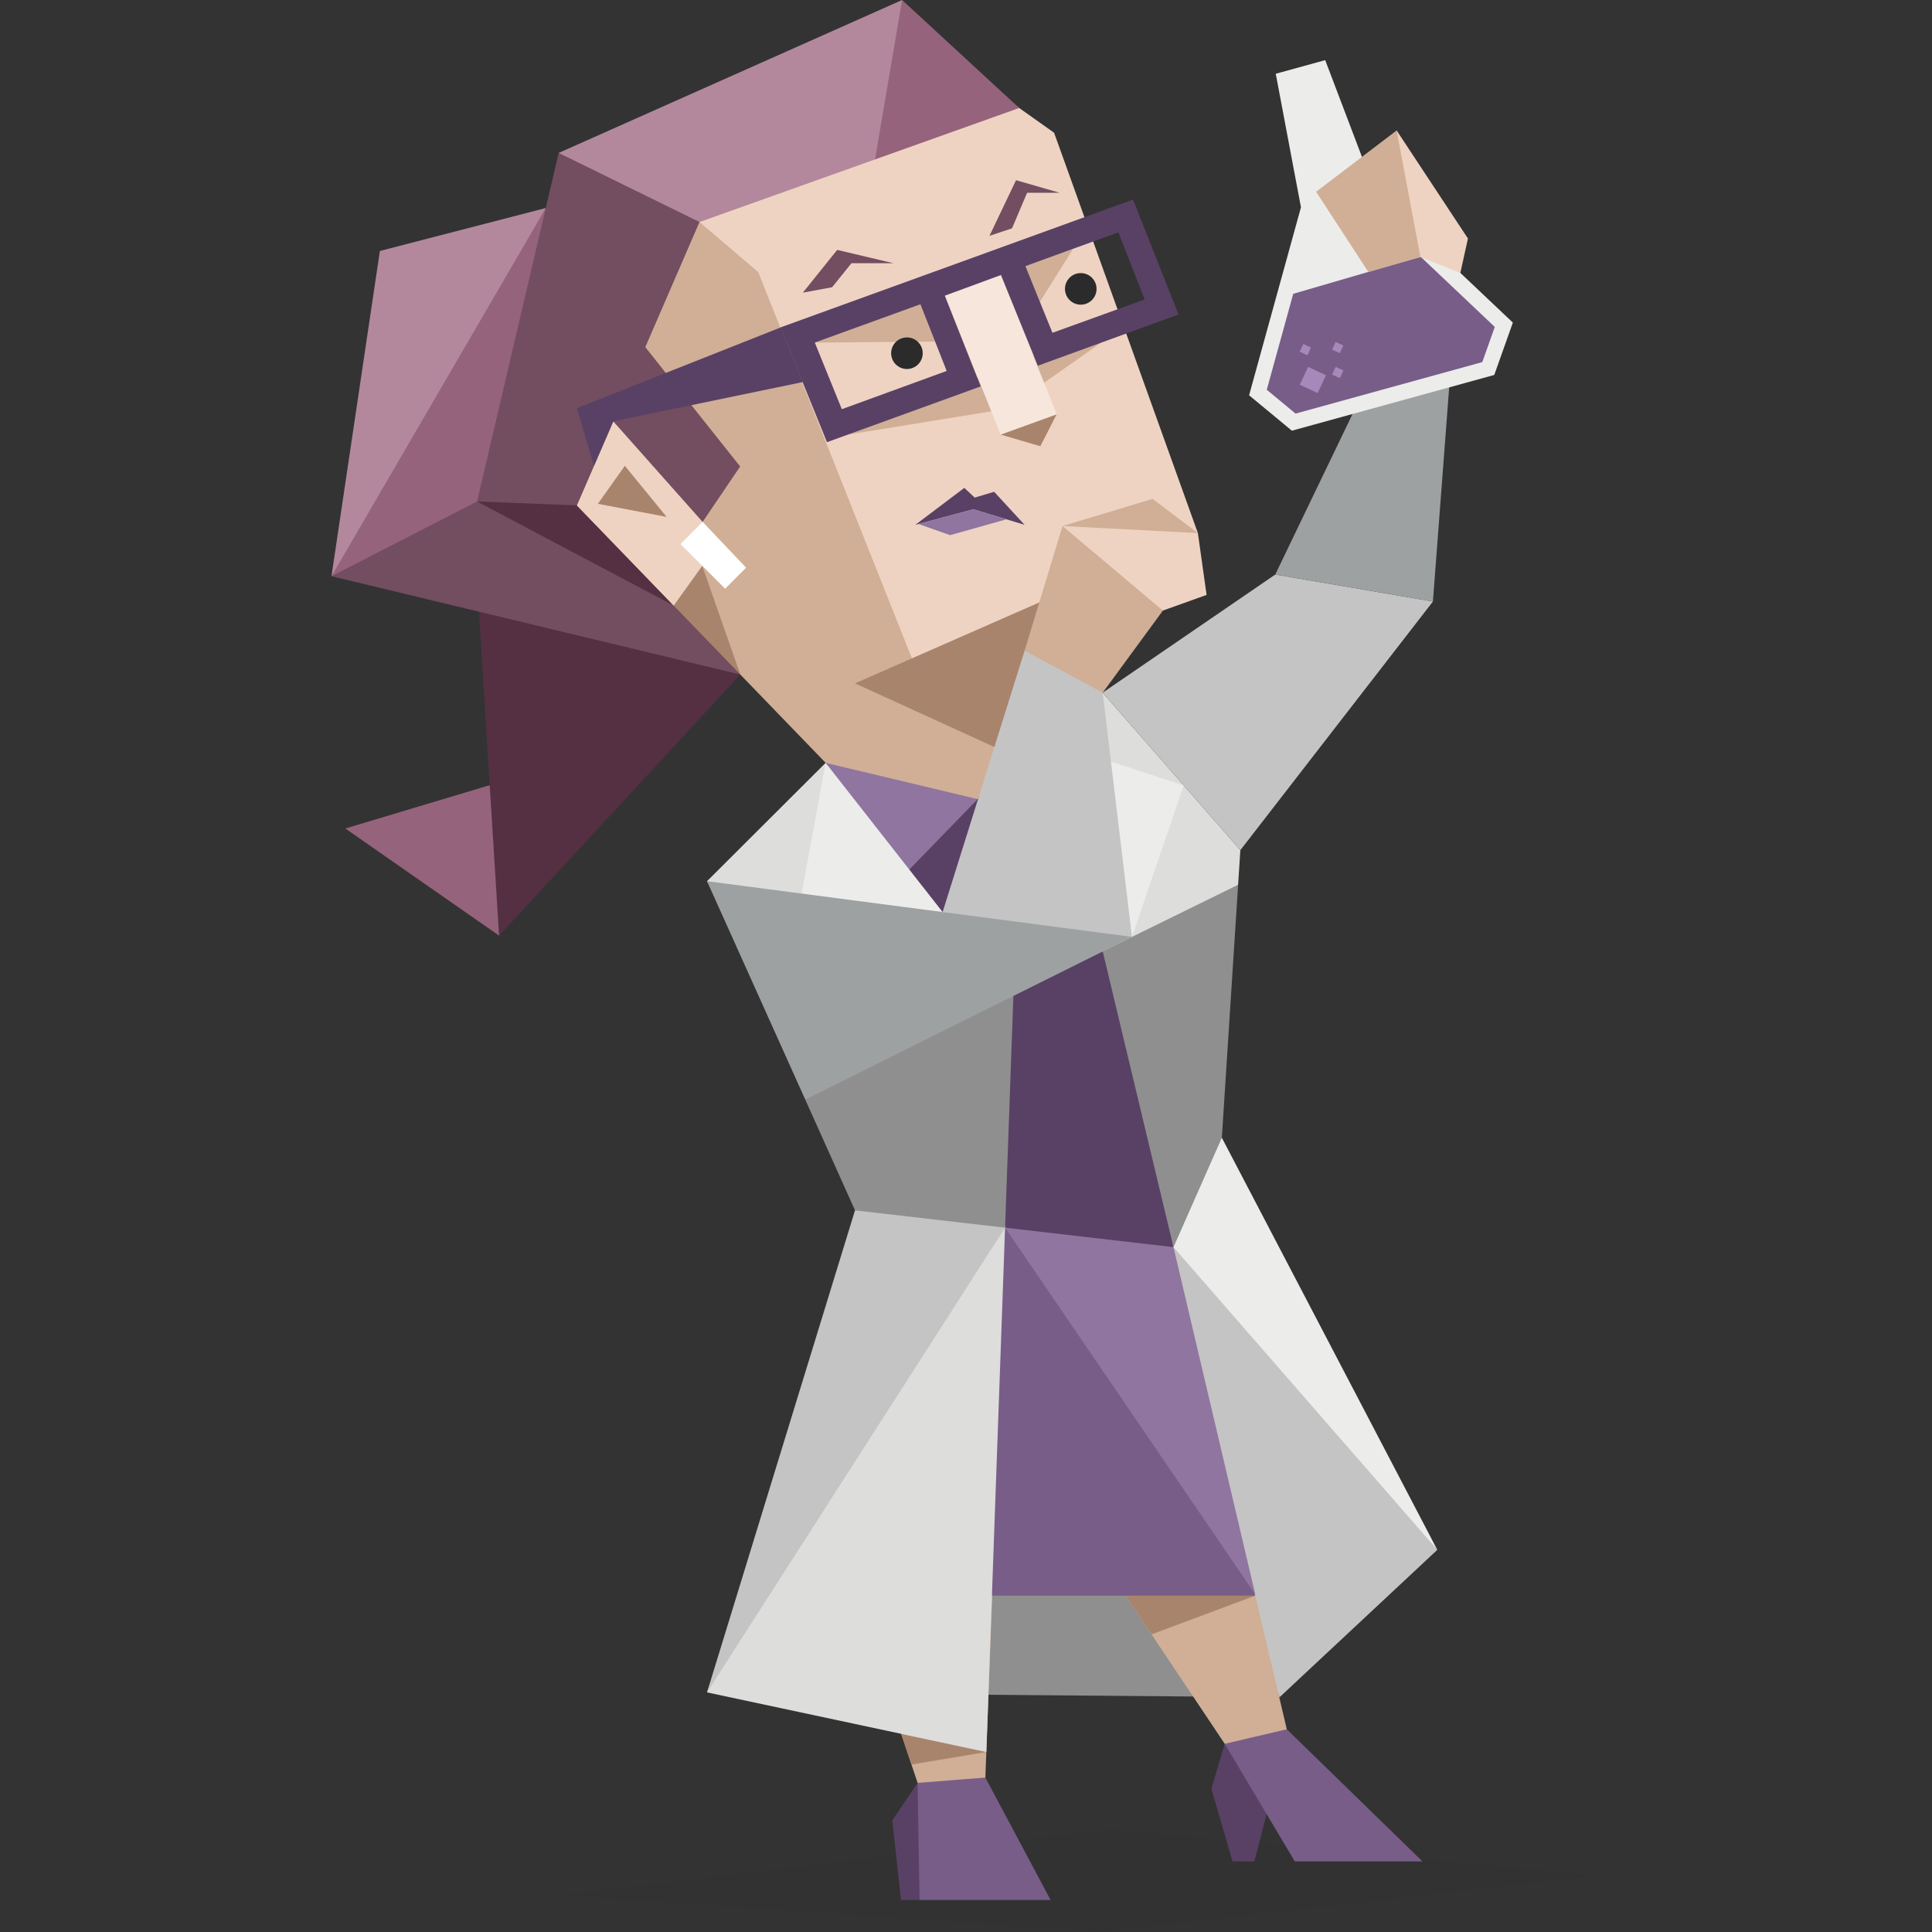 <svg id="illustration" xmlns="http://www.w3.org/2000/svg" viewBox="0 0 400 400"><rect x="0" y="0" width="400" height="400" fill="#333333" stroke="none"/><defs><style>.cls-1,.cls-27{fill:#2b2b2b;}.cls-1{opacity:0.1;}.cls-19,.cls-2{fill:#594165;}.cls-10,.cls-11,.cls-12,.cls-13,.cls-14,.cls-15,.cls-16,.cls-2,.cls-22,.cls-25,.cls-3,.cls-4,.cls-5,.cls-6,.cls-7,.cls-8{fill-rule:evenodd;}.cls-3{fill:#ececeb;}.cls-4{fill:#c4c4c4;}.cls-5,.cls-9{fill:#8f8f8f;}.cls-21,.cls-6{fill:#d0af96;}.cls-17,.cls-7{fill:#a9846c;}.cls-23,.cls-8{fill:#785d88;}.cls-10{fill:#b3889d;}.cls-11{fill:#96637c;}.cls-12{fill:#543042;}.cls-13,.cls-18{fill:#734d60;}.cls-14{fill:#dddddc;}.cls-15{fill:#efd3c2;}.cls-16{fill:#fff;}.cls-20,.cls-25{fill:#9075a0;}.cls-22{fill:#9da1a2;}.cls-24{fill:#a688ba;}.cls-26{fill:#f7e6dc;}</style></defs><title>Logician (INTP) personality</title><polygon class="cls-1" points="115.67 392.31 228.3 400 330.72 388.35 230.46 378.71 115.67 392.31"/><polygon class="cls-2" points="190.39 393.37 195.96 384.31 189.98 369.13 184.74 376.89 186.55 393.37 190.39 393.37"/><polygon class="cls-2" points="259.69 385.39 262.81 373.41 258.6 365.56 253.57 361.04 250.81 370.36 255.19 385.39 259.69 385.39"/><polygon class="cls-3" points="239.44 261.93 297.58 320.88 252.97 235.56 242.96 242.6 239.44 261.93"/><polygon class="cls-4" points="242.96 258.21 297.58 320.88 264.91 351.4 248.01 304.81 242.96 258.21"/><polygon class="cls-5" points="146.38 350.39 264.91 351.4 254.61 325.19 170.94 319.48 146.38 350.39"/><polygon class="cls-6" points="204.01 368.03 205.44 330.36 177.02 330.36 189.98 369.13 199.71 377.87 204.01 368.03"/><polygon class="cls-6" points="266.42 358.03 259.89 330.36 233.05 330.36 253.57 361.04 263.37 372.92 266.42 358.03"/><polygon class="cls-7" points="259.89 330.36 239.44 324.92 233.05 330.36 238.42 338.38 259.89 330.36"/><polygon class="cls-7" points="204.21 362.73 186.58 358.97 188.71 365.33 204.21 362.73"/><polygon class="cls-8" points="253.57 361.04 266.42 358.03 294.51 385.39 268.08 385.39 253.57 361.04"/><polygon class="cls-8" points="189.98 369.13 204.01 368.03 217.51 393.37 190.39 393.37 189.98 369.13"/><polygon class="cls-9" points="222.54 192.42 242.96 258.21 252.97 235.56 256.34 183.18 222.54 192.42"/><polygon class="cls-10" points="113 43.07 98.77 79.25 68.63 119.3 78.65 51.96 113 43.07"/><polygon class="cls-11" points="103.33 193.71 71.5 171.53 101.22 162.61 112.39 166.68 103.33 193.71"/><polygon class="cls-11" points="113 43.07 68.63 119.3 110.96 106.3 113 43.07"/><polygon class="cls-12" points="153.28 139.66 103.33 193.71 98.77 120.44 153.28 139.66"/><polygon class="cls-13" points="68.63 119.3 98.77 103.83 121.51 111.88 142.53 124.35 153.28 139.66 68.63 119.3"/><polygon class="cls-12" points="98.77 103.83 139.47 125.37 122.13 98.4 98.77 103.83"/><polygon class="cls-8" points="177.02 250.59 220.33 247.52 240.77 265.75 259.89 330.36 205.44 330.36 177.02 250.59"/><polygon class="cls-14" points="208.37 146.63 228.3 196.95 256.34 183.18 256.8 176.02 228.3 143.41 208.37 146.63"/><polygon class="cls-15" points="211.01 22.36 218.24 27.48 248.01 110.37 215.3 124.67 202.42 165.45 170.94 148.25 130.95 100.2 119.43 33.5 186.22 3.24 211.01 22.36"/><polygon class="cls-6" points="202.42 165.45 208.09 154.64 205.83 154.64 190.21 139.83 156.99 56.34 144.83 45.97 119.43 104.63 139.47 125.37 144.99 128.4 153.28 139.66 170.94 157.94 185 165.45 202.42 165.45"/><polygon class="cls-7" points="177.02 141.48 205.83 154.64 205.83 154.64 212.97 141.38 215.3 124.67 177.02 141.48"/><polygon class="cls-10" points="144.83 45.97 181.16 33.01 192.69 20.23 186.77 0 115.67 31.66 128.29 50.57 144.83 45.97"/><polygon class="cls-7" points="139.47 125.37 145.39 117.14 153.28 139.66 139.47 125.37"/><polygon class="cls-15" points="139.47 125.37 149.03 112.06 126.97 87.23 119.43 104.63 139.47 125.37"/><polygon class="cls-7" points="129.37 96.44 138.02 107.02 123.78 104.31 129.37 96.44"/><polygon class="cls-16" points="154.47 117.53 150.13 121.89 140.9 112.64 145.47 108.05 154.47 117.53"/><polygon class="cls-17" points="218.78 85.76 215.39 92.39 207.16 89.97 218.78 85.76"/><polygon class="cls-18" points="166.22 60.59 172.28 59.47 176.28 54.5 185 54.5 173.33 51.74 166.22 60.59"/><polygon class="cls-18" points="204.86 48.83 209.53 47.27 212.65 39.91 219.39 39.91 210.36 37.31 204.86 48.83"/><polygon class="cls-19" points="189.51 108.66 201.53 105.44 212.13 108.66 205.83 101.82 201.8 103.02 199.65 101.01 189.51 108.66"/><polygon class="cls-20" points="190.15 108.49 196.7 110.8 208.37 107.52 201.53 105.44 190.15 108.49"/><polygon class="cls-21" points="227.94 70.96 216.17 79.25 212.84 73.68 227.94 70.96"/><polygon class="cls-21" points="175.61 89.97 205.24 85.16 205.09 76.9 175.61 89.97"/><polygon class="cls-21" points="168.7 70.93 193.63 70.73 190.56 62.99 168.7 70.93"/><polygon class="cls-21" points="222.16 51.54 215.3 62.5 212.13 55.09 222.16 51.54"/><polygon class="cls-11" points="186.77 0 181.16 33.01 211.01 22.36 186.77 0"/><polygon class="cls-13" points="126.97 87.23 145.47 108.05 153.24 96.58 133.61 71.88 144.83 45.97 115.67 31.66 98.77 103.83 112.99 104.38 119.43 104.63 126.97 87.23"/><polygon class="cls-3" points="178.69 183.77 175.56 198.43 200.82 210.66 209.81 206.17 192.85 185.12 192.85 185.12 178.69 183.77"/><polygon class="cls-3" points="207.25 150.23 234.37 193.97 245.07 162.61 207.25 150.23"/><polygon class="cls-4" points="228.3 143.41 264.03 118.95 296.67 124.54 256.8 176.02 228.3 143.41"/><polygon class="cls-22" points="296.67 124.54 300.1 79.4 287.49 70.21 264.03 118.95 296.67 124.54"/><polygon class="cls-3" points="284.79 39.88 274.37 12.45 264.13 15.27 269.35 42.92 258.61 81.84 267.47 89.17 288.42 83.4 309.37 77.63 313.22 66.79 284.79 39.88"/><polygon class="cls-23" points="309.48 67.69 294.11 53.14 267.75 60.83 262.27 80.69 268.23 85.63 306.89 74.97 309.48 67.69"/><polygon class="cls-15" points="282.57 42.26 289.16 27.01 303.92 49.38 302.35 56.5 294.09 53.24 282.57 42.26"/><polygon class="cls-6" points="272.49 39.7 283.3 56.3 294.09 53.24 289.16 27.01 272.49 39.7"/><rect class="cls-24" x="269.76" y="76.62" width="4.08" height="4.08" transform="translate(86.07 292.12) rotate(-65.11)"/><rect class="cls-24" x="269.37" y="71.51" width="1.76" height="1.76" transform="translate(90.66 286.91) rotate(-65.06)"/><rect class="cls-24" x="276.08" y="76.24" width="1.76" height="1.76" transform="translate(90.29 295.77) rotate(-65.07)"/><rect class="cls-24" x="276.08" y="71.07" width="1.76" height="1.76" transform="translate(94.97 292.78) rotate(-65.07)"/><polygon class="cls-25" points="208.09 254.18 259.89 330.1 242.96 258.21 226.16 252.72 208.09 254.18"/><polygon class="cls-2" points="233.18 217.35 228.31 196.98 204.21 205.05 208.1 253.91 208.37 254.21 242.96 258.21 233.18 217.35"/><polygon class="cls-19" points="126.97 87.23 122.98 96.44 119.43 84.51 161.63 67.79 166.22 79.1 126.97 87.23"/><polygon class="cls-26" points="218.78 85.76 207.16 89.97 193.63 56.16 205.24 51.96 218.78 85.76"/><path class="cls-19" d="M214.87,75.72,244,65.11l-9.42-23.79-73,26.47,9.64,23.76L203.05,80l-7.44-18.78,11.63-4.28Zm-40.58,9L168.7,70.93,190.56,63,196,76.8ZM237,62,217.9,68.9l-5.6-13.8,19.25-7Z"/><polygon class="cls-14" points="170.94 157.94 195.16 188.83 200.82 210.66 208.09 254.18 204.21 362.73 146.38 350.39 183.72 247.52 146.38 182.44 170.94 157.94"/><polygon class="cls-4" points="208.09 254.18 146.38 350.39 177.02 250.59 193.63 247.52 208.09 254.18"/><polygon class="cls-5" points="209.81 206.2 185 210.66 166.72 227.66 177.02 250.59 208.09 254.18 208.09 254.18 209.81 206.2 209.81 206.2"/><polygon class="cls-3" points="170.94 157.94 165.4 188.1 195.16 188.83 186.68 174.36 170.94 157.94"/><polygon class="cls-25" points="202.42 165.45 196.16 176.02 188.26 180.03 170.94 157.94 202.42 165.45"/><polygon class="cls-2" points="202.46 165.46 202.42 165.45 188.26 180.03 195.16 188.83 204.91 180.56 202.46 165.46"/><polygon class="cls-22" points="146.38 182.44 166.72 227.66 234.37 193.97 215.3 188.18 195.16 188.83 146.38 182.44"/><polygon class="cls-4" points="234.36 193.97 228.3 143.41 220.99 134.72 212.13 134.72 195.16 188.83 234.36 193.97"/><polygon class="cls-6" points="212.13 134.72 219.98 108.91 233.99 114.97 240.77 126.41 228.3 143.41 212.13 134.72"/><polygon class="cls-6" points="219.98 108.91 238.63 103.29 248.01 110.37 236.55 114.6 219.98 108.91"/><polygon class="cls-15" points="219.98 108.91 248.01 110.37 249.81 123.17 240.77 126.41 219.98 108.91"/><circle class="cls-27" cx="187.77" cy="73.13" r="3.27"/><circle class="cls-27" cx="223.76" cy="59.81" r="3.27"/></svg>



